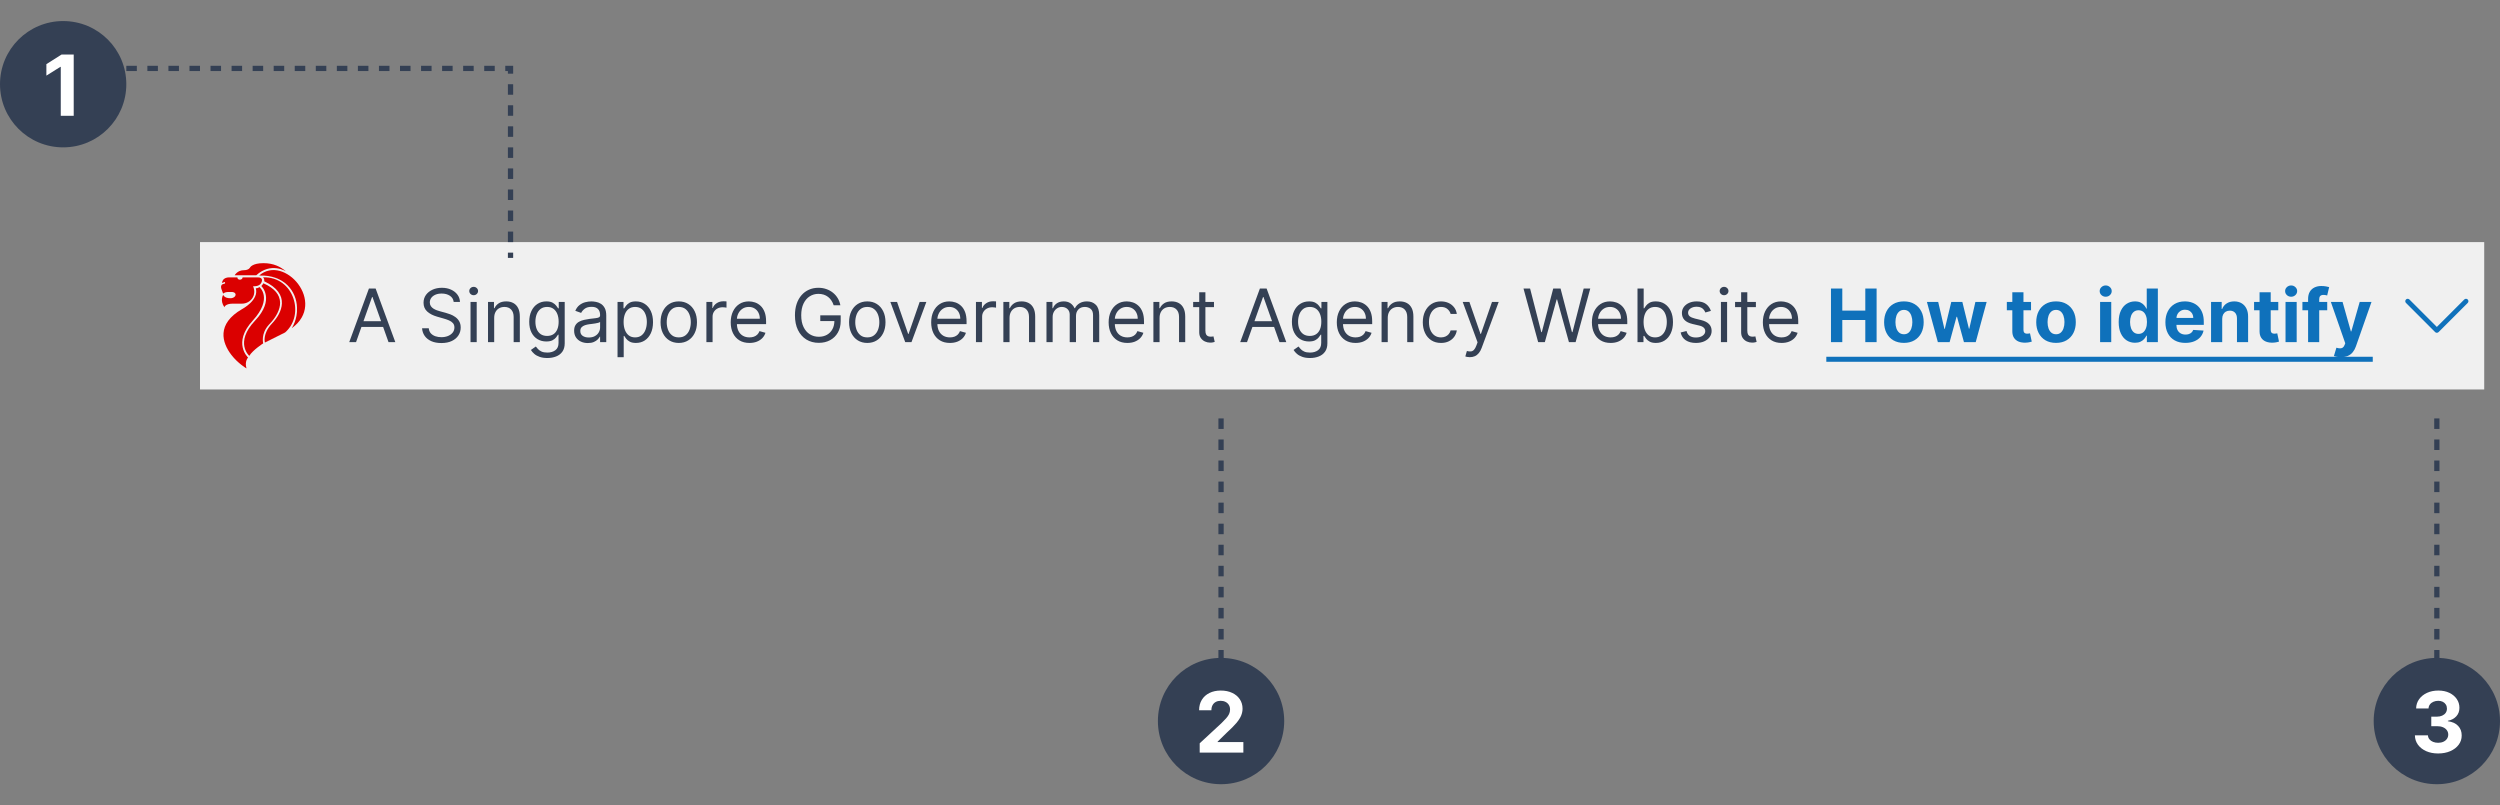 <svg width="475" height="153" viewBox="0 0 475 153" fill="none" xmlns="http://www.w3.org/2000/svg">
<rect x="0" y="0" width="475" height="153" fill="#808080" stroke="none"/>
<rect width="434" height="28" transform="translate(38 46)" fill="#F0F0F0"/>
<path d="M42.416 56.014C42.416 56.014 41.714 57.042 42.633 58.37C42.633 58.37 42.778 57.694 44.23 57.694H45.973C47.619 57.694 48.853 56.065 48.078 54.385C48.078 54.385 49.24 54.511 49.628 53.759C50.015 53.007 49.604 52.706 49.023 52.706H46.094C46.094 53.245 45.102 53.321 45.102 52.706H43.456C43.456 52.706 42.222 52.706 42.198 53.784C42.198 53.784 42.477 53.609 42.755 53.584V53.871C42.755 53.871 42.416 53.934 42.258 54.022C42.101 54.109 41.871 54.348 42.09 54.962C42.307 55.576 42.392 55.789 42.392 55.789C42.392 55.789 42.743 55.474 43.312 55.474H43.978C45.163 55.474 44.946 56.665 43.76 56.665C42.574 56.665 42.417 56.014 42.417 56.014L42.416 56.014Z" fill="#DB0000"/>
<path d="M48.599 54.774C48.599 54.774 48.999 54.8 49.289 54.537C49.289 54.537 51.915 56.655 48.019 60.915C44.122 65.175 47.135 67.933 47.135 67.933C47.135 67.933 46.433 68.633 46.832 70C46.832 70 45.211 69.052 43.971 67.443C42.18 65.118 41.085 61.559 46.005 58.722C46.005 58.722 49.252 57.03 48.599 54.774H48.599Z" fill="#DB0000"/>
<path d="M44.586 52.306C44.586 52.306 45.11 51.337 46.328 51.337C47.288 51.337 47.507 50.827 47.507 50.827C47.507 50.827 47.925 50 50.04 50C51.977 50 53.283 50.669 54.339 51.562C54.339 51.562 51.491 49.733 48.684 52.306H44.586Z" fill="#DB0000"/>
<path d="M56.429 58.437C56.348 55.413 54.089 52.172 49.233 52.356C53.977 48.196 62.206 57.484 55.428 62.365C55.428 62.365 56.562 60.69 56.429 58.438V58.437Z" fill="#DB0000"/>
<path d="M49.959 52.69C55.881 52.506 57.995 59.858 54.17 63.166L50.33 65.088C50.33 65.088 49.83 63.417 51.686 61.462C53.542 59.508 55.333 55.848 50.202 53.442C50.202 53.442 50.299 52.941 49.961 52.691L49.959 52.69Z" fill="#DB0000"/>
<path d="M49.652 54.344C49.652 54.344 49.943 54.06 50.04 53.826C54.444 55.73 53.751 58.956 51.12 61.662C49.507 63.383 50.007 65.238 50.007 65.238C50.007 65.238 48.039 66.507 47.361 67.61C47.361 67.61 44.511 65.098 48.458 60.928C52.331 56.834 49.652 54.345 49.652 54.345V54.344Z" fill="#DB0000"/>
<path d="M67.651 65H66.358L70.097 54.818H71.369L75.108 65H73.815L70.773 56.429H70.693L67.651 65ZM68.128 61.023H73.338V62.117H68.128V61.023ZM86.2 57.364C86.14 56.86 85.898 56.469 85.474 56.19C85.049 55.912 84.529 55.773 83.913 55.773C83.462 55.773 83.067 55.846 82.729 55.992C82.395 56.137 82.133 56.338 81.944 56.593C81.758 56.848 81.665 57.138 81.665 57.463C81.665 57.735 81.73 57.968 81.859 58.164C81.992 58.356 82.161 58.517 82.367 58.646C82.572 58.772 82.787 58.877 83.013 58.959C83.238 59.039 83.445 59.104 83.634 59.153L84.668 59.432C84.933 59.501 85.228 59.597 85.553 59.72C85.881 59.843 86.195 60.01 86.493 60.222C86.794 60.431 87.043 60.7 87.239 61.028C87.434 61.356 87.532 61.758 87.532 62.236C87.532 62.786 87.388 63.283 87.099 63.727C86.814 64.171 86.397 64.524 85.847 64.786C85.3 65.048 84.635 65.179 83.853 65.179C83.124 65.179 82.492 65.061 81.959 64.826C81.428 64.591 81.011 64.263 80.706 63.842C80.404 63.421 80.234 62.932 80.194 62.375H81.467C81.5 62.76 81.629 63.078 81.854 63.33C82.083 63.578 82.371 63.764 82.719 63.886C83.071 64.006 83.449 64.065 83.853 64.065C84.324 64.065 84.746 63.989 85.121 63.837C85.495 63.681 85.792 63.465 86.011 63.19C86.229 62.912 86.339 62.587 86.339 62.216C86.339 61.878 86.244 61.603 86.055 61.391C85.867 61.178 85.618 61.006 85.31 60.874C85.001 60.741 84.668 60.625 84.31 60.526L83.058 60.168C82.262 59.939 81.632 59.612 81.168 59.188C80.704 58.764 80.472 58.209 80.472 57.523C80.472 56.953 80.626 56.456 80.935 56.031C81.246 55.604 81.664 55.272 82.188 55.037C82.715 54.798 83.303 54.679 83.952 54.679C84.609 54.679 85.192 54.797 85.702 55.032C86.213 55.264 86.617 55.582 86.915 55.986C87.217 56.391 87.376 56.85 87.393 57.364H86.2ZM89.4 65V57.364H90.573V65H89.4ZM89.997 56.091C89.768 56.091 89.571 56.013 89.405 55.857C89.243 55.702 89.161 55.514 89.161 55.295C89.161 55.077 89.243 54.889 89.405 54.734C89.571 54.578 89.768 54.5 89.997 54.5C90.225 54.5 90.421 54.578 90.583 54.734C90.749 54.889 90.832 55.077 90.832 55.295C90.832 55.514 90.749 55.702 90.583 55.857C90.421 56.013 90.225 56.091 89.997 56.091ZM93.896 60.406V65H92.722V57.364H93.856V58.557H93.955C94.134 58.169 94.406 57.858 94.771 57.622C95.135 57.383 95.606 57.264 96.183 57.264C96.7 57.264 97.152 57.37 97.54 57.582C97.928 57.791 98.229 58.109 98.445 58.537C98.66 58.961 98.768 59.498 98.768 60.148V65H97.594V60.227C97.594 59.627 97.439 59.16 97.127 58.825C96.816 58.487 96.388 58.318 95.844 58.318C95.47 58.318 95.135 58.399 94.84 58.562C94.549 58.724 94.318 58.961 94.149 59.273C93.98 59.584 93.896 59.962 93.896 60.406ZM103.994 68.023C103.427 68.023 102.94 67.95 102.532 67.804C102.125 67.662 101.785 67.472 101.513 67.237C101.245 67.005 101.031 66.757 100.872 66.492L101.807 65.835C101.913 65.974 102.047 66.133 102.209 66.312C102.372 66.495 102.594 66.652 102.876 66.785C103.161 66.921 103.533 66.989 103.994 66.989C104.611 66.989 105.119 66.84 105.52 66.541C105.921 66.243 106.122 65.776 106.122 65.139V63.588H106.023C105.936 63.727 105.814 63.9 105.655 64.105C105.499 64.307 105.273 64.488 104.979 64.647C104.687 64.803 104.292 64.881 103.795 64.881C103.179 64.881 102.625 64.735 102.135 64.443C101.648 64.151 101.261 63.727 100.976 63.17C100.695 62.614 100.554 61.938 100.554 61.142C100.554 60.36 100.691 59.679 100.966 59.099C101.242 58.515 101.624 58.065 102.115 57.746C102.605 57.425 103.172 57.264 103.815 57.264C104.312 57.264 104.707 57.347 104.998 57.513C105.293 57.675 105.519 57.861 105.675 58.07C105.834 58.275 105.956 58.444 106.042 58.577H106.162V57.364H107.295V65.219C107.295 65.875 107.146 66.409 106.848 66.82C106.553 67.234 106.155 67.537 105.655 67.729C105.157 67.925 104.604 68.023 103.994 68.023ZM103.954 63.827C104.425 63.827 104.823 63.719 105.148 63.504C105.472 63.288 105.719 62.978 105.888 62.574C106.057 62.169 106.142 61.686 106.142 61.122C106.142 60.572 106.059 60.086 105.893 59.666C105.728 59.245 105.482 58.915 105.157 58.676C104.833 58.438 104.432 58.318 103.954 58.318C103.457 58.318 103.043 58.444 102.711 58.696C102.383 58.948 102.136 59.286 101.971 59.71C101.808 60.135 101.727 60.605 101.727 61.122C101.727 61.653 101.81 62.121 101.976 62.529C102.145 62.934 102.393 63.252 102.721 63.484C103.053 63.712 103.464 63.827 103.954 63.827ZM111.69 65.179C111.206 65.179 110.767 65.088 110.373 64.906C109.978 64.72 109.665 64.453 109.433 64.105C109.201 63.754 109.085 63.33 109.085 62.832C109.085 62.395 109.171 62.04 109.344 61.769C109.516 61.493 109.746 61.278 110.035 61.122C110.323 60.966 110.641 60.85 110.989 60.774C111.34 60.695 111.693 60.632 112.048 60.585C112.512 60.526 112.888 60.481 113.177 60.451C113.468 60.418 113.68 60.363 113.813 60.287C113.949 60.211 114.017 60.078 114.017 59.889V59.849C114.017 59.359 113.883 58.978 113.614 58.706C113.349 58.434 112.946 58.298 112.406 58.298C111.846 58.298 111.407 58.421 111.089 58.666C110.77 58.911 110.547 59.173 110.417 59.452L109.304 59.054C109.503 58.59 109.768 58.229 110.099 57.97C110.434 57.708 110.799 57.526 111.193 57.423C111.591 57.317 111.982 57.264 112.366 57.264C112.612 57.264 112.893 57.294 113.211 57.354C113.533 57.41 113.843 57.528 114.141 57.707C114.443 57.886 114.693 58.156 114.892 58.517C115.091 58.878 115.19 59.362 115.19 59.969V65H114.017V63.966H113.957C113.878 64.132 113.745 64.309 113.559 64.498C113.374 64.687 113.127 64.847 112.819 64.98C112.51 65.113 112.134 65.179 111.69 65.179ZM111.869 64.125C112.333 64.125 112.724 64.034 113.042 63.852C113.364 63.669 113.606 63.434 113.768 63.146C113.934 62.857 114.017 62.554 114.017 62.236V61.162C113.967 61.222 113.858 61.276 113.689 61.326C113.523 61.372 113.331 61.414 113.112 61.45C112.897 61.483 112.686 61.513 112.481 61.54C112.278 61.563 112.114 61.583 111.988 61.599C111.684 61.639 111.398 61.704 111.133 61.793C110.872 61.88 110.659 62.01 110.497 62.186C110.338 62.358 110.258 62.594 110.258 62.892C110.258 63.3 110.409 63.608 110.711 63.817C111.016 64.022 111.402 64.125 111.869 64.125ZM117.332 67.864V57.364H118.465V58.577H118.604C118.691 58.444 118.81 58.275 118.962 58.07C119.118 57.861 119.34 57.675 119.629 57.513C119.92 57.347 120.315 57.264 120.812 57.264C121.455 57.264 122.022 57.425 122.512 57.746C123.003 58.068 123.385 58.524 123.661 59.114C123.936 59.704 124.073 60.4 124.073 61.202C124.073 62.01 123.936 62.711 123.661 63.305C123.385 63.895 123.004 64.352 122.517 64.677C122.03 64.998 121.468 65.159 120.832 65.159C120.341 65.159 119.948 65.078 119.653 64.915C119.358 64.75 119.131 64.562 118.972 64.354C118.813 64.142 118.691 63.966 118.604 63.827H118.505V67.864H117.332ZM118.485 61.182C118.485 61.758 118.57 62.267 118.739 62.708C118.908 63.146 119.155 63.489 119.479 63.737C119.804 63.983 120.202 64.105 120.673 64.105C121.163 64.105 121.572 63.976 121.901 63.717C122.232 63.456 122.481 63.104 122.646 62.663C122.815 62.219 122.9 61.725 122.9 61.182C122.9 60.645 122.817 60.161 122.651 59.73C122.489 59.296 122.242 58.953 121.911 58.701C121.582 58.446 121.17 58.318 120.673 58.318C120.195 58.318 119.794 58.439 119.469 58.681C119.145 58.92 118.899 59.255 118.734 59.685C118.568 60.113 118.485 60.612 118.485 61.182ZM128.965 65.159C128.276 65.159 127.671 64.995 127.151 64.667C126.634 64.339 126.229 63.88 125.938 63.29C125.649 62.7 125.505 62.01 125.505 61.222C125.505 60.426 125.649 59.732 125.938 59.139C126.229 58.545 126.634 58.084 127.151 57.756C127.671 57.428 128.276 57.264 128.965 57.264C129.655 57.264 130.258 57.428 130.775 57.756C131.295 58.084 131.7 58.545 131.988 59.139C132.28 59.732 132.425 60.426 132.425 61.222C132.425 62.01 132.28 62.7 131.988 63.29C131.7 63.88 131.295 64.339 130.775 64.667C130.258 64.995 129.655 65.159 128.965 65.159ZM128.965 64.105C129.489 64.105 129.92 63.971 130.258 63.702C130.596 63.434 130.846 63.081 131.009 62.644C131.171 62.206 131.252 61.732 131.252 61.222C131.252 60.711 131.171 60.236 131.009 59.795C130.846 59.354 130.596 58.998 130.258 58.726C129.92 58.454 129.489 58.318 128.965 58.318C128.442 58.318 128.011 58.454 127.673 58.726C127.335 58.998 127.084 59.354 126.922 59.795C126.759 60.236 126.678 60.711 126.678 61.222C126.678 61.732 126.759 62.206 126.922 62.644C127.084 63.081 127.335 63.434 127.673 63.702C128.011 63.971 128.442 64.105 128.965 64.105ZM134.216 65V57.364H135.35V58.517H135.43C135.569 58.139 135.821 57.833 136.185 57.597C136.55 57.362 136.961 57.244 137.418 57.244C137.504 57.244 137.612 57.246 137.741 57.249C137.871 57.253 137.968 57.258 138.035 57.264V58.457C137.995 58.447 137.904 58.432 137.761 58.413C137.622 58.389 137.474 58.378 137.319 58.378C136.948 58.378 136.616 58.456 136.324 58.611C136.036 58.764 135.807 58.976 135.638 59.248C135.473 59.516 135.39 59.823 135.39 60.168V65H134.216ZM142.395 65.159C141.659 65.159 141.024 64.997 140.491 64.672C139.96 64.344 139.551 63.886 139.263 63.3C138.978 62.71 138.835 62.024 138.835 61.242C138.835 60.459 138.978 59.77 139.263 59.173C139.551 58.573 139.952 58.106 140.466 57.771C140.983 57.433 141.586 57.264 142.275 57.264C142.673 57.264 143.066 57.331 143.454 57.463C143.841 57.596 144.194 57.811 144.513 58.109C144.831 58.404 145.084 58.795 145.273 59.283C145.462 59.77 145.557 60.37 145.557 61.082V61.58H139.67V60.565H144.363C144.363 60.135 144.277 59.75 144.105 59.412C143.936 59.074 143.694 58.807 143.379 58.611C143.068 58.416 142.7 58.318 142.275 58.318C141.808 58.318 141.404 58.434 141.062 58.666C140.724 58.895 140.464 59.193 140.282 59.561C140.099 59.929 140.008 60.323 140.008 60.744V61.42C140.008 61.997 140.108 62.486 140.307 62.887C140.509 63.285 140.789 63.588 141.147 63.797C141.505 64.002 141.921 64.105 142.395 64.105C142.703 64.105 142.981 64.062 143.23 63.976C143.482 63.886 143.699 63.754 143.881 63.578C144.064 63.399 144.204 63.177 144.304 62.912L145.437 63.23C145.318 63.615 145.117 63.953 144.836 64.244C144.554 64.533 144.206 64.758 143.792 64.921C143.377 65.079 142.912 65.159 142.395 65.159ZM158.398 58C158.289 57.665 158.145 57.365 157.966 57.1C157.79 56.832 157.58 56.603 157.334 56.414C157.092 56.225 156.817 56.081 156.509 55.981C156.201 55.882 155.863 55.832 155.495 55.832C154.892 55.832 154.343 55.988 153.849 56.3C153.355 56.611 152.963 57.07 152.671 57.677C152.379 58.283 152.233 59.028 152.233 59.909C152.233 60.791 152.381 61.535 152.676 62.141C152.971 62.748 153.37 63.207 153.874 63.519C154.378 63.83 154.945 63.986 155.574 63.986C156.158 63.986 156.671 63.861 157.116 63.613C157.563 63.361 157.911 63.006 158.16 62.549C158.412 62.088 158.537 61.546 158.537 60.923L158.915 61.003H155.853V59.909H159.731V61.003C159.731 61.841 159.552 62.571 159.194 63.19C158.839 63.81 158.349 64.291 157.722 64.632C157.099 64.97 156.383 65.139 155.574 65.139C154.673 65.139 153.881 64.927 153.198 64.503C152.519 64.079 151.988 63.475 151.607 62.693C151.229 61.911 151.04 60.983 151.04 59.909C151.04 59.104 151.148 58.38 151.363 57.736C151.582 57.09 151.89 56.54 152.288 56.086C152.686 55.632 153.157 55.284 153.7 55.042C154.244 54.8 154.842 54.679 155.495 54.679C156.032 54.679 156.532 54.76 156.996 54.923C157.464 55.082 157.88 55.309 158.244 55.604C158.612 55.895 158.919 56.245 159.164 56.653C159.409 57.057 159.578 57.506 159.671 58H158.398ZM164.786 65.159C164.096 65.159 163.491 64.995 162.971 64.667C162.454 64.339 162.049 63.88 161.758 63.29C161.469 62.7 161.325 62.01 161.325 61.222C161.325 60.426 161.469 59.732 161.758 59.139C162.049 58.545 162.454 58.084 162.971 57.756C163.491 57.428 164.096 57.264 164.786 57.264C165.475 57.264 166.078 57.428 166.595 57.756C167.116 58.084 167.52 58.545 167.808 59.139C168.1 59.732 168.246 60.426 168.246 61.222C168.246 62.01 168.1 62.7 167.808 63.29C167.52 63.88 167.116 64.339 166.595 64.667C166.078 64.995 165.475 65.159 164.786 65.159ZM164.786 64.105C165.309 64.105 165.74 63.971 166.078 63.702C166.416 63.434 166.666 63.081 166.829 62.644C166.991 62.206 167.072 61.732 167.072 61.222C167.072 60.711 166.991 60.236 166.829 59.795C166.666 59.354 166.416 58.998 166.078 58.726C165.74 58.454 165.309 58.318 164.786 58.318C164.262 58.318 163.831 58.454 163.493 58.726C163.155 58.998 162.905 59.354 162.742 59.795C162.58 60.236 162.499 60.711 162.499 61.222C162.499 61.732 162.58 62.206 162.742 62.644C162.905 63.081 163.155 63.434 163.493 63.702C163.831 63.971 164.262 64.105 164.786 64.105ZM176.008 57.364L173.184 65H171.991L169.167 57.364H170.439L172.547 63.449H172.627L174.735 57.364H176.008ZM180.485 65.159C179.749 65.159 179.114 64.997 178.58 64.672C178.05 64.344 177.641 63.886 177.352 63.3C177.067 62.71 176.925 62.024 176.925 61.242C176.925 60.459 177.067 59.77 177.352 59.173C177.641 58.573 178.042 58.106 178.556 57.771C179.073 57.433 179.676 57.264 180.365 57.264C180.763 57.264 181.156 57.331 181.544 57.463C181.931 57.596 182.284 57.811 182.602 58.109C182.921 58.404 183.174 58.795 183.363 59.283C183.552 59.77 183.646 60.37 183.646 61.082V61.58H177.76V60.565H182.453C182.453 60.135 182.367 59.75 182.195 59.412C182.026 59.074 181.784 58.807 181.469 58.611C181.157 58.416 180.789 58.318 180.365 58.318C179.898 58.318 179.494 58.434 179.152 58.666C178.814 58.895 178.554 59.193 178.372 59.561C178.189 59.929 178.098 60.323 178.098 60.744V61.42C178.098 61.997 178.198 62.486 178.396 62.887C178.599 63.285 178.879 63.588 179.237 63.797C179.595 64.002 180.011 64.105 180.485 64.105C180.793 64.105 181.071 64.062 181.32 63.976C181.572 63.886 181.789 63.754 181.971 63.578C182.153 63.399 182.294 63.177 182.394 62.912L183.527 63.23C183.408 63.615 183.207 63.953 182.926 64.244C182.644 64.533 182.296 64.758 181.882 64.921C181.467 65.079 181.002 65.159 180.485 65.159ZM185.431 65V57.364H186.565V58.517H186.644C186.784 58.139 187.035 57.833 187.4 57.597C187.765 57.362 188.176 57.244 188.633 57.244C188.719 57.244 188.827 57.246 188.956 57.249C189.085 57.253 189.183 57.258 189.249 57.264V58.457C189.21 58.447 189.119 58.432 188.976 58.413C188.837 58.389 188.689 58.378 188.534 58.378C188.162 58.378 187.831 58.456 187.539 58.611C187.251 58.764 187.022 58.976 186.853 59.248C186.687 59.516 186.605 59.823 186.605 60.168V65H185.431ZM191.814 60.406V65H190.64V57.364H191.774V58.557H191.873C192.052 58.169 192.324 57.858 192.689 57.622C193.053 57.383 193.524 57.264 194.1 57.264C194.618 57.264 195.07 57.37 195.458 57.582C195.846 57.791 196.147 58.109 196.363 58.537C196.578 58.961 196.686 59.498 196.686 60.148V65H195.512V60.227C195.512 59.627 195.357 59.16 195.045 58.825C194.734 58.487 194.306 58.318 193.762 58.318C193.388 58.318 193.053 58.399 192.758 58.562C192.467 58.724 192.236 58.961 192.067 59.273C191.898 59.584 191.814 59.962 191.814 60.406ZM198.83 65V57.364H199.963V58.557H200.063C200.222 58.149 200.479 57.833 200.833 57.607C201.188 57.379 201.614 57.264 202.111 57.264C202.615 57.264 203.034 57.379 203.369 57.607C203.707 57.833 203.97 58.149 204.159 58.557H204.239C204.434 58.162 204.728 57.849 205.119 57.617C205.51 57.382 205.979 57.264 206.526 57.264C207.209 57.264 207.767 57.478 208.201 57.906C208.635 58.33 208.852 58.991 208.852 59.889V65H207.679V59.889C207.679 59.326 207.525 58.923 207.217 58.681C206.909 58.439 206.546 58.318 206.128 58.318C205.591 58.318 205.175 58.481 204.88 58.805C204.585 59.127 204.438 59.535 204.438 60.028V65H203.244V59.77C203.244 59.336 203.104 58.986 202.822 58.721C202.54 58.452 202.177 58.318 201.733 58.318C201.428 58.318 201.143 58.399 200.878 58.562C200.616 58.724 200.404 58.95 200.242 59.238C200.083 59.523 200.003 59.853 200.003 60.227V65H198.83ZM214.199 65.159C213.464 65.159 212.829 64.997 212.295 64.672C211.765 64.344 211.356 63.886 211.067 63.3C210.782 62.71 210.64 62.024 210.64 61.242C210.64 60.459 210.782 59.77 211.067 59.173C211.356 58.573 211.757 58.106 212.27 57.771C212.787 57.433 213.391 57.264 214.08 57.264C214.478 57.264 214.871 57.331 215.258 57.463C215.646 57.596 215.999 57.811 216.317 58.109C216.635 58.404 216.889 58.795 217.078 59.283C217.267 59.77 217.361 60.37 217.361 61.082V61.58H211.475V60.565H216.168C216.168 60.135 216.082 59.75 215.91 59.412C215.741 59.074 215.499 58.807 215.184 58.611C214.872 58.416 214.504 58.318 214.08 58.318C213.613 58.318 213.208 58.434 212.867 58.666C212.529 58.895 212.269 59.193 212.086 59.561C211.904 59.929 211.813 60.323 211.813 60.744V61.42C211.813 61.997 211.912 62.486 212.111 62.887C212.314 63.285 212.594 63.588 212.952 63.797C213.309 64.002 213.725 64.105 214.199 64.105C214.508 64.105 214.786 64.062 215.035 63.976C215.287 63.886 215.504 63.754 215.686 63.578C215.868 63.399 216.009 63.177 216.108 62.912L217.242 63.23C217.123 63.615 216.922 63.953 216.64 64.244C216.359 64.533 216.011 64.758 215.596 64.921C215.182 65.079 214.716 65.159 214.199 65.159ZM220.319 60.406V65H219.146V57.364H220.28V58.557H220.379C220.558 58.169 220.83 57.858 221.194 57.622C221.559 57.383 222.03 57.264 222.606 57.264C223.123 57.264 223.576 57.37 223.964 57.582C224.351 57.791 224.653 58.109 224.868 58.537C225.084 58.961 225.192 59.498 225.192 60.148V65H224.018V60.227C224.018 59.627 223.863 59.16 223.551 58.825C223.239 58.487 222.812 58.318 222.268 58.318C221.894 58.318 221.559 58.399 221.264 58.562C220.972 58.724 220.742 58.961 220.573 59.273C220.404 59.584 220.319 59.962 220.319 60.406ZM230.657 57.364V58.358H226.699V57.364H230.657ZM227.853 55.534H229.026V62.812C229.026 63.144 229.074 63.392 229.17 63.558C229.27 63.721 229.395 63.83 229.548 63.886C229.704 63.939 229.868 63.966 230.04 63.966C230.169 63.966 230.275 63.959 230.358 63.946C230.441 63.929 230.507 63.916 230.557 63.906L230.796 64.96C230.716 64.99 230.605 65.02 230.463 65.05C230.32 65.083 230.14 65.099 229.921 65.099C229.589 65.099 229.265 65.028 228.946 64.886C228.632 64.743 228.37 64.526 228.161 64.234C227.955 63.943 227.853 63.575 227.853 63.131V55.534ZM236.936 65H235.643L239.382 54.818H240.654L244.393 65H243.1L240.058 56.429H239.978L236.936 65ZM237.413 61.023H242.623V62.117H237.413V61.023ZM248.902 68.023C248.336 68.023 247.848 67.95 247.441 67.804C247.033 67.662 246.693 67.472 246.422 67.237C246.153 67.005 245.939 66.757 245.78 66.492L246.715 65.835C246.821 65.974 246.955 66.133 247.118 66.312C247.28 66.495 247.502 66.652 247.784 66.785C248.069 66.921 248.442 66.989 248.902 66.989C249.519 66.989 250.028 66.84 250.429 66.541C250.83 66.243 251.03 65.776 251.03 65.139V63.588H250.931C250.845 63.727 250.722 63.9 250.563 64.105C250.407 64.307 250.182 64.488 249.887 64.647C249.595 64.803 249.201 64.881 248.703 64.881C248.087 64.881 247.533 64.735 247.043 64.443C246.556 64.151 246.17 63.727 245.885 63.17C245.603 62.614 245.462 61.938 245.462 61.142C245.462 60.36 245.6 59.679 245.875 59.099C246.15 58.515 246.533 58.065 247.023 57.746C247.514 57.425 248.08 57.264 248.723 57.264C249.221 57.264 249.615 57.347 249.907 57.513C250.202 57.675 250.427 57.861 250.583 58.07C250.742 58.275 250.864 58.444 250.951 58.577H251.07V57.364H252.203V65.219C252.203 65.875 252.054 66.409 251.756 66.82C251.461 67.234 251.063 67.537 250.563 67.729C250.066 67.925 249.512 68.023 248.902 68.023ZM248.863 63.827C249.333 63.827 249.731 63.719 250.056 63.504C250.381 63.288 250.627 62.978 250.797 62.574C250.966 62.169 251.05 61.686 251.05 61.122C251.05 60.572 250.967 60.086 250.801 59.666C250.636 59.245 250.391 58.915 250.066 58.676C249.741 58.438 249.34 58.318 248.863 58.318C248.365 58.318 247.951 58.444 247.62 58.696C247.292 58.948 247.045 59.286 246.879 59.71C246.717 60.135 246.635 60.605 246.635 61.122C246.635 61.653 246.718 62.121 246.884 62.529C247.053 62.934 247.301 63.252 247.63 63.484C247.961 63.712 248.372 63.827 248.863 63.827ZM257.553 65.159C256.817 65.159 256.182 64.997 255.649 64.672C255.118 64.344 254.709 63.886 254.421 63.3C254.136 62.71 253.993 62.024 253.993 61.242C253.993 60.459 254.136 59.77 254.421 59.173C254.709 58.573 255.11 58.106 255.624 57.771C256.141 57.433 256.744 57.264 257.434 57.264C257.831 57.264 258.224 57.331 258.612 57.463C259 57.596 259.353 57.811 259.671 58.109C259.989 58.404 260.243 58.795 260.431 59.283C260.62 59.77 260.715 60.37 260.715 61.082V61.58H254.828V60.565H259.522C259.522 60.135 259.435 59.75 259.263 59.412C259.094 59.074 258.852 58.807 258.537 58.611C258.226 58.416 257.858 58.318 257.434 58.318C256.966 58.318 256.562 58.434 256.221 58.666C255.882 58.895 255.622 59.193 255.44 59.561C255.258 59.929 255.167 60.323 255.167 60.744V61.42C255.167 61.997 255.266 62.486 255.465 62.887C255.667 63.285 255.947 63.588 256.305 63.797C256.663 64.002 257.079 64.105 257.553 64.105C257.861 64.105 258.14 64.062 258.388 63.976C258.64 63.886 258.857 63.754 259.039 63.578C259.222 63.399 259.363 63.177 259.462 62.912L260.596 63.23C260.476 63.615 260.276 63.953 259.994 64.244C259.712 64.533 259.364 64.758 258.95 64.921C258.536 65.079 258.07 65.159 257.553 65.159ZM263.673 60.406V65H262.5V57.364H263.633V58.557H263.733C263.912 58.169 264.183 57.858 264.548 57.622C264.913 57.383 265.383 57.264 265.96 57.264C266.477 57.264 266.929 57.37 267.317 57.582C267.705 57.791 268.007 58.109 268.222 58.537C268.437 58.961 268.545 59.498 268.545 60.148V65H267.372V60.227C267.372 59.627 267.216 59.16 266.904 58.825C266.593 58.487 266.165 58.318 265.622 58.318C265.247 58.318 264.913 58.399 264.618 58.562C264.326 58.724 264.096 58.961 263.926 59.273C263.757 59.584 263.673 59.962 263.673 60.406ZM273.791 65.159C273.075 65.159 272.459 64.99 271.942 64.652C271.425 64.314 271.027 63.848 270.749 63.255C270.47 62.662 270.331 61.984 270.331 61.222C270.331 60.446 270.474 59.762 270.759 59.168C271.047 58.572 271.448 58.106 271.962 57.771C272.479 57.433 273.082 57.264 273.771 57.264C274.308 57.264 274.792 57.364 275.223 57.562C275.654 57.761 276.007 58.04 276.282 58.398C276.557 58.756 276.728 59.173 276.794 59.651H275.621C275.531 59.303 275.333 58.994 275.024 58.726C274.719 58.454 274.308 58.318 273.791 58.318C273.334 58.318 272.933 58.438 272.588 58.676C272.247 58.911 271.98 59.245 271.788 59.675C271.599 60.103 271.504 60.605 271.504 61.182C271.504 61.772 271.597 62.285 271.783 62.723C271.972 63.16 272.237 63.5 272.578 63.742C272.923 63.984 273.327 64.105 273.791 64.105C274.096 64.105 274.373 64.052 274.622 63.946C274.87 63.84 275.081 63.688 275.253 63.489C275.425 63.29 275.548 63.051 275.621 62.773H276.794C276.728 63.224 276.564 63.63 276.302 63.991C276.044 64.349 275.7 64.634 275.273 64.846C274.849 65.055 274.355 65.159 273.791 65.159ZM279.265 67.864C279.066 67.864 278.889 67.847 278.733 67.814C278.577 67.784 278.47 67.754 278.41 67.724L278.708 66.69C278.993 66.763 279.245 66.79 279.464 66.77C279.683 66.75 279.877 66.652 280.046 66.477C280.218 66.304 280.375 66.024 280.518 65.636L280.737 65.04L277.913 57.364H279.186L281.294 63.449H281.373L283.481 57.364H284.754L281.512 66.114C281.366 66.508 281.186 66.835 280.97 67.093C280.755 67.355 280.505 67.549 280.22 67.675C279.938 67.801 279.62 67.864 279.265 67.864ZM292.248 65L289.464 54.818H290.717L292.845 63.111H292.944L295.112 54.818H296.504L298.672 63.111H298.771L300.899 54.818H302.152L299.368 65H298.095L295.848 56.886H295.768L293.521 65H292.248ZM306.02 65.159C305.284 65.159 304.649 64.997 304.116 64.672C303.585 64.344 303.176 63.886 302.888 63.3C302.603 62.71 302.46 62.024 302.46 61.242C302.46 60.459 302.603 59.77 302.888 59.173C303.176 58.573 303.577 58.106 304.091 57.771C304.608 57.433 305.211 57.264 305.9 57.264C306.298 57.264 306.691 57.331 307.079 57.463C307.466 57.596 307.819 57.811 308.138 58.109C308.456 58.404 308.709 58.795 308.898 59.283C309.087 59.77 309.182 60.37 309.182 61.082V61.58H303.295V60.565H307.988C307.988 60.135 307.902 59.75 307.73 59.412C307.561 59.074 307.319 58.807 307.004 58.611C306.693 58.416 306.325 58.318 305.9 58.318C305.433 58.318 305.029 58.434 304.687 58.666C304.349 58.895 304.089 59.193 303.907 59.561C303.724 59.929 303.633 60.323 303.633 60.744V61.42C303.633 61.997 303.733 62.486 303.932 62.887C304.134 63.285 304.414 63.588 304.772 63.797C305.13 64.002 305.546 64.105 306.02 64.105C306.328 64.105 306.606 64.062 306.855 63.976C307.107 63.886 307.324 63.754 307.506 63.578C307.689 63.399 307.829 63.177 307.929 62.912L309.062 63.23C308.943 63.615 308.742 63.953 308.461 64.244C308.179 64.533 307.831 64.758 307.417 64.921C307.002 65.079 306.537 65.159 306.02 65.159ZM311.126 65V54.818H312.299V58.577H312.398C312.484 58.444 312.604 58.275 312.756 58.07C312.912 57.861 313.134 57.675 313.422 57.513C313.714 57.347 314.108 57.264 314.606 57.264C315.249 57.264 315.815 57.425 316.306 57.746C316.796 58.068 317.179 58.524 317.454 59.114C317.729 59.704 317.867 60.4 317.867 61.202C317.867 62.01 317.729 62.711 317.454 63.305C317.179 63.895 316.798 64.352 316.311 64.677C315.824 64.998 315.262 65.159 314.626 65.159C314.135 65.159 313.742 65.078 313.447 64.915C313.152 64.75 312.925 64.562 312.766 64.354C312.607 64.142 312.484 63.966 312.398 63.827H312.259V65H311.126ZM312.279 61.182C312.279 61.758 312.363 62.267 312.532 62.708C312.702 63.146 312.948 63.489 313.273 63.737C313.598 63.983 313.996 64.105 314.466 64.105C314.957 64.105 315.366 63.976 315.694 63.717C316.026 63.456 316.274 63.104 316.44 62.663C316.609 62.219 316.694 61.725 316.694 61.182C316.694 60.645 316.611 60.161 316.445 59.73C316.283 59.296 316.036 58.953 315.704 58.701C315.376 58.446 314.964 58.318 314.466 58.318C313.989 58.318 313.588 58.439 313.263 58.681C312.939 58.92 312.693 59.255 312.528 59.685C312.362 60.113 312.279 60.612 312.279 61.182ZM325.071 59.074L324.017 59.372C323.951 59.197 323.853 59.026 323.724 58.86C323.598 58.691 323.425 58.552 323.206 58.443C322.988 58.333 322.708 58.278 322.366 58.278C321.899 58.278 321.51 58.386 321.198 58.602C320.89 58.814 320.736 59.084 320.736 59.412C320.736 59.704 320.842 59.934 321.054 60.103C321.266 60.272 321.597 60.413 322.048 60.526L323.182 60.804C323.864 60.97 324.373 61.223 324.708 61.565C325.043 61.903 325.21 62.339 325.21 62.872C325.21 63.31 325.084 63.701 324.832 64.046C324.584 64.39 324.236 64.662 323.788 64.861C323.341 65.06 322.82 65.159 322.227 65.159C321.448 65.159 320.804 64.99 320.293 64.652C319.783 64.314 319.46 63.82 319.324 63.17L320.437 62.892C320.543 63.303 320.744 63.611 321.039 63.817C321.337 64.022 321.727 64.125 322.207 64.125C322.754 64.125 323.188 64.009 323.51 63.777C323.835 63.542 323.997 63.26 323.997 62.932C323.997 62.667 323.904 62.445 323.719 62.266C323.533 62.083 323.248 61.947 322.863 61.858L321.591 61.56C320.891 61.394 320.378 61.137 320.05 60.789C319.725 60.438 319.562 59.999 319.562 59.472C319.562 59.041 319.683 58.66 319.925 58.328C320.171 57.997 320.504 57.736 320.925 57.548C321.349 57.359 321.829 57.264 322.366 57.264C323.122 57.264 323.715 57.43 324.146 57.761C324.58 58.093 324.889 58.53 325.071 59.074ZM326.976 65V57.364H328.15V65H326.976ZM327.573 56.091C327.344 56.091 327.147 56.013 326.981 55.857C326.819 55.702 326.738 55.514 326.738 55.295C326.738 55.077 326.819 54.889 326.981 54.734C327.147 54.578 327.344 54.5 327.573 54.5C327.801 54.5 327.997 54.578 328.159 54.734C328.325 54.889 328.408 55.077 328.408 55.295C328.408 55.514 328.325 55.702 328.159 55.857C327.997 56.013 327.801 56.091 327.573 56.091ZM333.619 57.364V58.358H329.662V57.364H333.619ZM330.816 55.534H331.989V62.812C331.989 63.144 332.037 63.392 332.133 63.558C332.232 63.721 332.358 63.83 332.511 63.886C332.667 63.939 332.831 63.966 333.003 63.966C333.132 63.966 333.238 63.959 333.321 63.946C333.404 63.929 333.47 63.916 333.52 63.906L333.759 64.96C333.679 64.99 333.568 65.02 333.426 65.05C333.283 65.083 333.102 65.099 332.884 65.099C332.552 65.099 332.227 65.028 331.909 64.886C331.594 64.743 331.333 64.526 331.124 64.234C330.918 63.943 330.816 63.575 330.816 63.131V55.534ZM338.504 65.159C337.768 65.159 337.134 64.997 336.6 64.672C336.07 64.344 335.66 63.886 335.372 63.3C335.087 62.71 334.944 62.024 334.944 61.242C334.944 60.459 335.087 59.77 335.372 59.173C335.66 58.573 336.061 58.106 336.575 57.771C337.092 57.433 337.695 57.264 338.385 57.264C338.782 57.264 339.175 57.331 339.563 57.463C339.951 57.596 340.304 57.811 340.622 58.109C340.94 58.404 341.194 58.795 341.383 59.283C341.572 59.77 341.666 60.37 341.666 61.082V61.58H335.78V60.565H340.473C340.473 60.135 340.387 59.75 340.214 59.412C340.045 59.074 339.803 58.807 339.488 58.611C339.177 58.416 338.809 58.318 338.385 58.318C337.917 58.318 337.513 58.434 337.172 58.666C336.834 58.895 336.573 59.193 336.391 59.561C336.209 59.929 336.118 60.323 336.118 60.744V61.42C336.118 61.997 336.217 62.486 336.416 62.887C336.618 63.285 336.898 63.588 337.256 63.797C337.614 64.002 338.03 64.105 338.504 64.105C338.812 64.105 339.091 64.062 339.339 63.976C339.591 63.886 339.808 63.754 339.991 63.578C340.173 63.399 340.314 63.177 340.413 62.912L341.547 63.23C341.427 63.615 341.227 63.953 340.945 64.244C340.663 64.533 340.315 64.758 339.901 64.921C339.487 65.079 339.021 65.159 338.504 65.159Z" fill="#344054"/>
<path d="M347.885 65V54.818H350.038V59.019H354.408V54.818H356.555V65H354.408V60.794H350.038V65H347.885ZM361.741 65.149C360.969 65.149 360.301 64.985 359.737 64.657C359.177 64.326 358.745 63.865 358.44 63.275C358.135 62.682 357.982 61.994 357.982 61.212C357.982 60.423 358.135 59.733 358.44 59.144C358.745 58.55 359.177 58.09 359.737 57.761C360.301 57.43 360.969 57.264 361.741 57.264C362.513 57.264 363.179 57.43 363.739 57.761C364.303 58.09 364.737 58.55 365.042 59.144C365.347 59.733 365.499 60.423 365.499 61.212C365.499 61.994 365.347 62.682 365.042 63.275C364.737 63.865 364.303 64.326 363.739 64.657C363.179 64.985 362.513 65.149 361.741 65.149ZM361.751 63.508C362.102 63.508 362.395 63.409 362.631 63.21C362.866 63.008 363.043 62.733 363.163 62.385C363.285 62.037 363.347 61.641 363.347 61.197C363.347 60.753 363.285 60.356 363.163 60.008C363.043 59.66 362.866 59.385 362.631 59.183C362.395 58.981 362.102 58.88 361.751 58.88C361.396 58.88 361.098 58.981 360.856 59.183C360.617 59.385 360.437 59.66 360.314 60.008C360.195 60.356 360.135 60.753 360.135 61.197C360.135 61.641 360.195 62.037 360.314 62.385C360.437 62.733 360.617 63.008 360.856 63.21C361.098 63.409 361.396 63.508 361.751 63.508ZM368.191 65L366.113 57.364H368.256L369.439 62.494H369.509L370.742 57.364H372.845L374.098 62.465H374.162L375.326 57.364H377.463L375.39 65H373.148L371.836 60.197H371.741L370.429 65H368.191ZM385.895 57.364V58.955H381.297V57.364H385.895ZM382.341 55.534H384.458V62.653C384.458 62.849 384.488 63.001 384.548 63.111C384.608 63.217 384.69 63.291 384.797 63.334C384.906 63.378 385.032 63.399 385.174 63.399C385.274 63.399 385.373 63.391 385.473 63.374C385.572 63.354 385.648 63.34 385.701 63.33L386.034 64.906C385.928 64.939 385.779 64.977 385.587 65.02C385.395 65.066 385.161 65.094 384.886 65.104C384.376 65.124 383.928 65.056 383.544 64.901C383.163 64.745 382.866 64.503 382.654 64.175C382.442 63.847 382.337 63.432 382.341 62.932V55.534ZM390.643 65.149C389.871 65.149 389.203 64.985 388.64 64.657C388.079 64.326 387.647 63.865 387.342 63.275C387.037 62.682 386.885 61.994 386.885 61.212C386.885 60.423 387.037 59.733 387.342 59.144C387.647 58.55 388.079 58.09 388.64 57.761C389.203 57.43 389.871 57.264 390.643 57.264C391.415 57.264 392.082 57.43 392.642 57.761C393.205 58.09 393.639 58.55 393.944 59.144C394.249 59.733 394.402 60.423 394.402 61.212C394.402 61.994 394.249 62.682 393.944 63.275C393.639 63.865 393.205 64.326 392.642 64.657C392.082 64.985 391.415 65.149 390.643 65.149ZM390.653 63.508C391.004 63.508 391.298 63.409 391.533 63.21C391.768 63.008 391.946 62.733 392.065 62.385C392.188 62.037 392.249 61.641 392.249 61.197C392.249 60.753 392.188 60.356 392.065 60.008C391.946 59.66 391.768 59.385 391.533 59.183C391.298 58.981 391.004 58.88 390.653 58.88C390.298 58.88 390 58.981 389.758 59.183C389.52 59.385 389.339 59.66 389.216 60.008C389.097 60.356 389.037 60.753 389.037 61.197C389.037 61.641 389.097 62.037 389.216 62.385C389.339 62.733 389.52 63.008 389.758 63.21C390 63.409 390.298 63.508 390.653 63.508ZM399.019 65V57.364H401.137V65H399.019ZM400.083 56.379C399.768 56.379 399.498 56.275 399.273 56.066C399.05 55.854 398.939 55.6 398.939 55.305C398.939 55.014 399.05 54.764 399.273 54.555C399.498 54.343 399.768 54.236 400.083 54.236C400.398 54.236 400.666 54.343 400.888 54.555C401.114 54.764 401.226 55.014 401.226 55.305C401.226 55.6 401.114 55.854 400.888 56.066C400.666 56.275 400.398 56.379 400.083 56.379ZM405.647 65.124C405.067 65.124 404.542 64.975 404.071 64.677C403.604 64.375 403.233 63.933 402.958 63.349C402.686 62.763 402.55 62.044 402.55 61.192C402.55 60.317 402.691 59.589 402.973 59.009C403.254 58.426 403.629 57.99 404.096 57.702C404.567 57.41 405.082 57.264 405.642 57.264C406.07 57.264 406.426 57.337 406.711 57.483C407 57.626 407.232 57.804 407.407 58.02C407.586 58.232 407.722 58.441 407.815 58.646H407.88V54.818H409.993V65H407.904V63.777H407.815C407.716 63.989 407.575 64.2 407.392 64.408C407.213 64.614 406.98 64.785 406.691 64.921C406.406 65.056 406.058 65.124 405.647 65.124ZM406.319 63.439C406.66 63.439 406.948 63.346 407.184 63.16C407.422 62.972 407.605 62.708 407.73 62.37C407.86 62.032 407.924 61.636 407.924 61.182C407.924 60.728 407.861 60.333 407.735 59.999C407.609 59.664 407.427 59.405 407.189 59.223C406.95 59.041 406.66 58.95 406.319 58.95C405.971 58.95 405.677 59.044 405.439 59.233C405.2 59.422 405.019 59.684 404.897 60.019C404.774 60.353 404.713 60.741 404.713 61.182C404.713 61.626 404.774 62.019 404.897 62.36C405.023 62.698 405.203 62.963 405.439 63.156C405.677 63.344 405.971 63.439 406.319 63.439ZM415.214 65.149C414.428 65.149 413.752 64.99 413.186 64.672C412.622 64.35 412.188 63.896 411.883 63.31C411.578 62.72 411.426 62.022 411.426 61.217C411.426 60.431 411.578 59.742 411.883 59.148C412.188 58.555 412.617 58.093 413.171 57.761C413.727 57.43 414.38 57.264 415.129 57.264C415.633 57.264 416.102 57.345 416.536 57.508C416.974 57.667 417.355 57.907 417.68 58.229C418.008 58.55 418.263 58.955 418.445 59.442C418.628 59.926 418.719 60.492 418.719 61.142V61.724H412.271V60.411H416.725C416.725 60.106 416.659 59.836 416.526 59.601C416.394 59.365 416.21 59.182 415.975 59.049C415.743 58.913 415.472 58.845 415.164 58.845C414.843 58.845 414.558 58.92 414.309 59.069C414.064 59.215 413.872 59.412 413.732 59.66C413.593 59.906 413.522 60.179 413.519 60.481V61.729C413.519 62.106 413.588 62.433 413.727 62.708C413.87 62.983 414.07 63.195 414.329 63.344C414.588 63.494 414.894 63.568 415.249 63.568C415.484 63.568 415.7 63.535 415.895 63.469C416.091 63.403 416.258 63.303 416.397 63.17C416.536 63.038 416.642 62.876 416.715 62.683L418.674 62.812C418.575 63.283 418.371 63.694 418.063 64.046C417.758 64.394 417.363 64.665 416.879 64.861C416.399 65.053 415.844 65.149 415.214 65.149ZM422.219 60.585V65H420.101V57.364H422.119V58.711H422.209C422.378 58.267 422.661 57.916 423.059 57.657C423.457 57.395 423.939 57.264 424.506 57.264C425.036 57.264 425.499 57.38 425.893 57.612C426.287 57.844 426.594 58.176 426.813 58.606C427.031 59.034 427.141 59.544 427.141 60.138V65H425.023V60.516C425.026 60.048 424.907 59.684 424.665 59.422C424.423 59.157 424.09 59.024 423.666 59.024C423.381 59.024 423.129 59.086 422.91 59.208C422.695 59.331 422.526 59.51 422.403 59.745C422.284 59.977 422.222 60.257 422.219 60.585ZM432.872 57.364V58.955H428.273V57.364H432.872ZM429.317 55.534H431.435V62.653C431.435 62.849 431.465 63.001 431.525 63.111C431.584 63.217 431.667 63.291 431.773 63.334C431.882 63.378 432.008 63.399 432.151 63.399C432.25 63.399 432.35 63.391 432.449 63.374C432.549 63.354 432.625 63.34 432.678 63.33L433.011 64.906C432.905 64.939 432.756 64.977 432.564 65.02C432.371 65.066 432.138 65.094 431.863 65.104C431.352 65.124 430.905 65.056 430.52 64.901C430.139 64.745 429.842 64.503 429.63 64.175C429.418 63.847 429.314 63.432 429.317 62.932V55.534ZM434.251 65V57.364H436.369V65H434.251ZM435.315 56.379C435 56.379 434.73 56.275 434.505 56.066C434.283 55.854 434.172 55.6 434.172 55.305C434.172 55.014 434.283 54.764 434.505 54.555C434.73 54.343 435 54.236 435.315 54.236C435.63 54.236 435.899 54.343 436.121 54.555C436.346 54.764 436.459 55.014 436.459 55.305C436.459 55.6 436.346 55.854 436.121 56.066C435.899 56.275 435.63 56.379 435.315 56.379ZM442.172 57.364V58.955H437.459V57.364H442.172ZM438.538 65V56.812C438.538 56.258 438.646 55.799 438.861 55.435C439.08 55.07 439.378 54.797 439.756 54.614C440.134 54.432 440.563 54.341 441.044 54.341C441.369 54.341 441.665 54.366 441.934 54.416C442.206 54.465 442.408 54.51 442.54 54.55L442.162 56.141C442.08 56.114 441.977 56.089 441.854 56.066C441.735 56.043 441.612 56.031 441.486 56.031C441.175 56.031 440.958 56.104 440.835 56.25C440.712 56.392 440.651 56.593 440.651 56.852V65H438.538ZM444.774 67.864C444.505 67.864 444.253 67.842 444.018 67.799C443.786 67.759 443.594 67.708 443.441 67.645L443.919 66.064C444.167 66.14 444.391 66.182 444.59 66.188C444.792 66.195 444.966 66.148 445.112 66.049C445.261 65.95 445.382 65.781 445.475 65.542L445.599 65.219L442.86 57.364H445.087L446.668 62.972H446.748L448.343 57.364H450.586L447.618 65.825C447.475 66.236 447.281 66.594 447.036 66.899C446.794 67.207 446.487 67.444 446.116 67.61C445.745 67.779 445.297 67.864 444.774 67.864Z" fill="#0F71BB"/>
<path d="M347 67.784H450.824V68.739H347V67.784Z" fill="#0F71BB"/>
<path fill-rule="evenodd" clip-rule="evenodd" d="M457.136 56.904C457.178 56.861 457.229 56.827 457.285 56.804C457.342 56.781 457.402 56.769 457.462 56.769C457.523 56.769 457.583 56.781 457.639 56.804C457.695 56.827 457.746 56.861 457.789 56.904L463 62.116L468.211 56.904C468.254 56.861 468.305 56.827 468.361 56.804C468.417 56.781 468.477 56.769 468.538 56.769C468.599 56.769 468.659 56.781 468.715 56.804C468.771 56.827 468.822 56.861 468.865 56.904C468.908 56.947 468.942 56.998 468.965 57.054C468.988 57.11 469 57.17 469 57.231C469 57.292 468.988 57.352 468.965 57.408C468.942 57.464 468.908 57.515 468.865 57.558L463.327 63.096C463.284 63.139 463.233 63.173 463.177 63.196C463.121 63.219 463.061 63.231 463 63.231C462.939 63.231 462.879 63.219 462.823 63.196C462.767 63.173 462.716 63.139 462.673 63.096L457.136 57.558C457.093 57.515 457.059 57.464 457.035 57.408C457.012 57.352 457 57.292 457 57.231C457 57.17 457.012 57.11 457.035 57.054C457.059 56.998 457.093 56.947 457.136 56.904Z" fill="#0F71BB"/>
<circle cx="12" cy="16" r="12" fill="#344054"/>
<path d="M14.006 10.364V22H11.546V12.699H11.477L8.812 14.369V12.188L11.693 10.364H14.006Z" fill="white"/>
<circle cx="463" cy="137" r="12" fill="#344054"/>
<path d="M463.244 143.159C462.396 143.159 461.64 143.013 460.977 142.722C460.318 142.426 459.797 142.021 459.415 141.506C459.036 140.987 458.841 140.388 458.83 139.71H461.307C461.322 139.994 461.415 140.244 461.585 140.46C461.759 140.672 461.991 140.837 462.278 140.955C462.566 141.072 462.89 141.131 463.25 141.131C463.625 141.131 463.956 141.064 464.244 140.932C464.532 140.799 464.758 140.616 464.92 140.381C465.083 140.146 465.165 139.875 465.165 139.568C465.165 139.258 465.078 138.983 464.903 138.744C464.733 138.502 464.487 138.312 464.165 138.176C463.847 138.04 463.468 137.972 463.028 137.972H461.943V136.165H463.028C463.4 136.165 463.727 136.1 464.011 135.972C464.299 135.843 464.523 135.665 464.682 135.438C464.841 135.206 464.92 134.938 464.92 134.631C464.92 134.339 464.85 134.083 464.71 133.864C464.574 133.64 464.381 133.466 464.131 133.341C463.884 133.216 463.597 133.153 463.267 133.153C462.934 133.153 462.629 133.214 462.352 133.335C462.076 133.453 461.854 133.621 461.688 133.841C461.521 134.061 461.432 134.318 461.42 134.614H459.062C459.074 133.943 459.265 133.352 459.636 132.841C460.008 132.33 460.508 131.93 461.136 131.642C461.769 131.35 462.483 131.205 463.278 131.205C464.081 131.205 464.784 131.35 465.386 131.642C465.989 131.934 466.456 132.328 466.79 132.824C467.127 133.316 467.294 133.869 467.29 134.483C467.294 135.134 467.091 135.678 466.682 136.114C466.277 136.549 465.748 136.826 465.097 136.943V137.034C465.953 137.144 466.604 137.441 467.051 137.926C467.502 138.407 467.725 139.009 467.722 139.733C467.725 140.396 467.534 140.985 467.148 141.5C466.765 142.015 466.237 142.42 465.562 142.716C464.888 143.011 464.116 143.159 463.244 143.159Z" fill="white"/>
<path d="M463 125.5V78" stroke="#344054" stroke-dasharray="2 2"/>
<circle cx="232" cy="137" r="12" fill="#344054"/>
<path d="M227.943 143V141.227L232.085 137.392C232.438 137.051 232.733 136.744 232.972 136.472C233.214 136.199 233.398 135.932 233.523 135.67C233.648 135.405 233.71 135.119 233.71 134.812C233.71 134.472 233.633 134.178 233.477 133.932C233.322 133.682 233.11 133.491 232.841 133.358C232.572 133.222 232.267 133.153 231.926 133.153C231.57 133.153 231.259 133.225 230.994 133.369C230.729 133.513 230.525 133.72 230.381 133.989C230.237 134.258 230.165 134.578 230.165 134.949H227.83C227.83 134.187 228.002 133.527 228.347 132.966C228.691 132.405 229.174 131.972 229.795 131.665C230.417 131.358 231.133 131.205 231.943 131.205C232.777 131.205 233.502 131.352 234.119 131.648C234.741 131.939 235.223 132.345 235.568 132.864C235.913 133.383 236.085 133.977 236.085 134.648C236.085 135.087 235.998 135.521 235.824 135.949C235.653 136.377 235.348 136.852 234.909 137.375C234.47 137.894 233.85 138.517 233.051 139.244L231.352 140.909V140.989H236.239V143H227.943Z" fill="white"/>
<path d="M232 125.5V78" stroke="#344054" stroke-dasharray="2 2"/>
<path d="M24 13H97V49" stroke="#344054" stroke-dasharray="2 2"/>
</svg>
